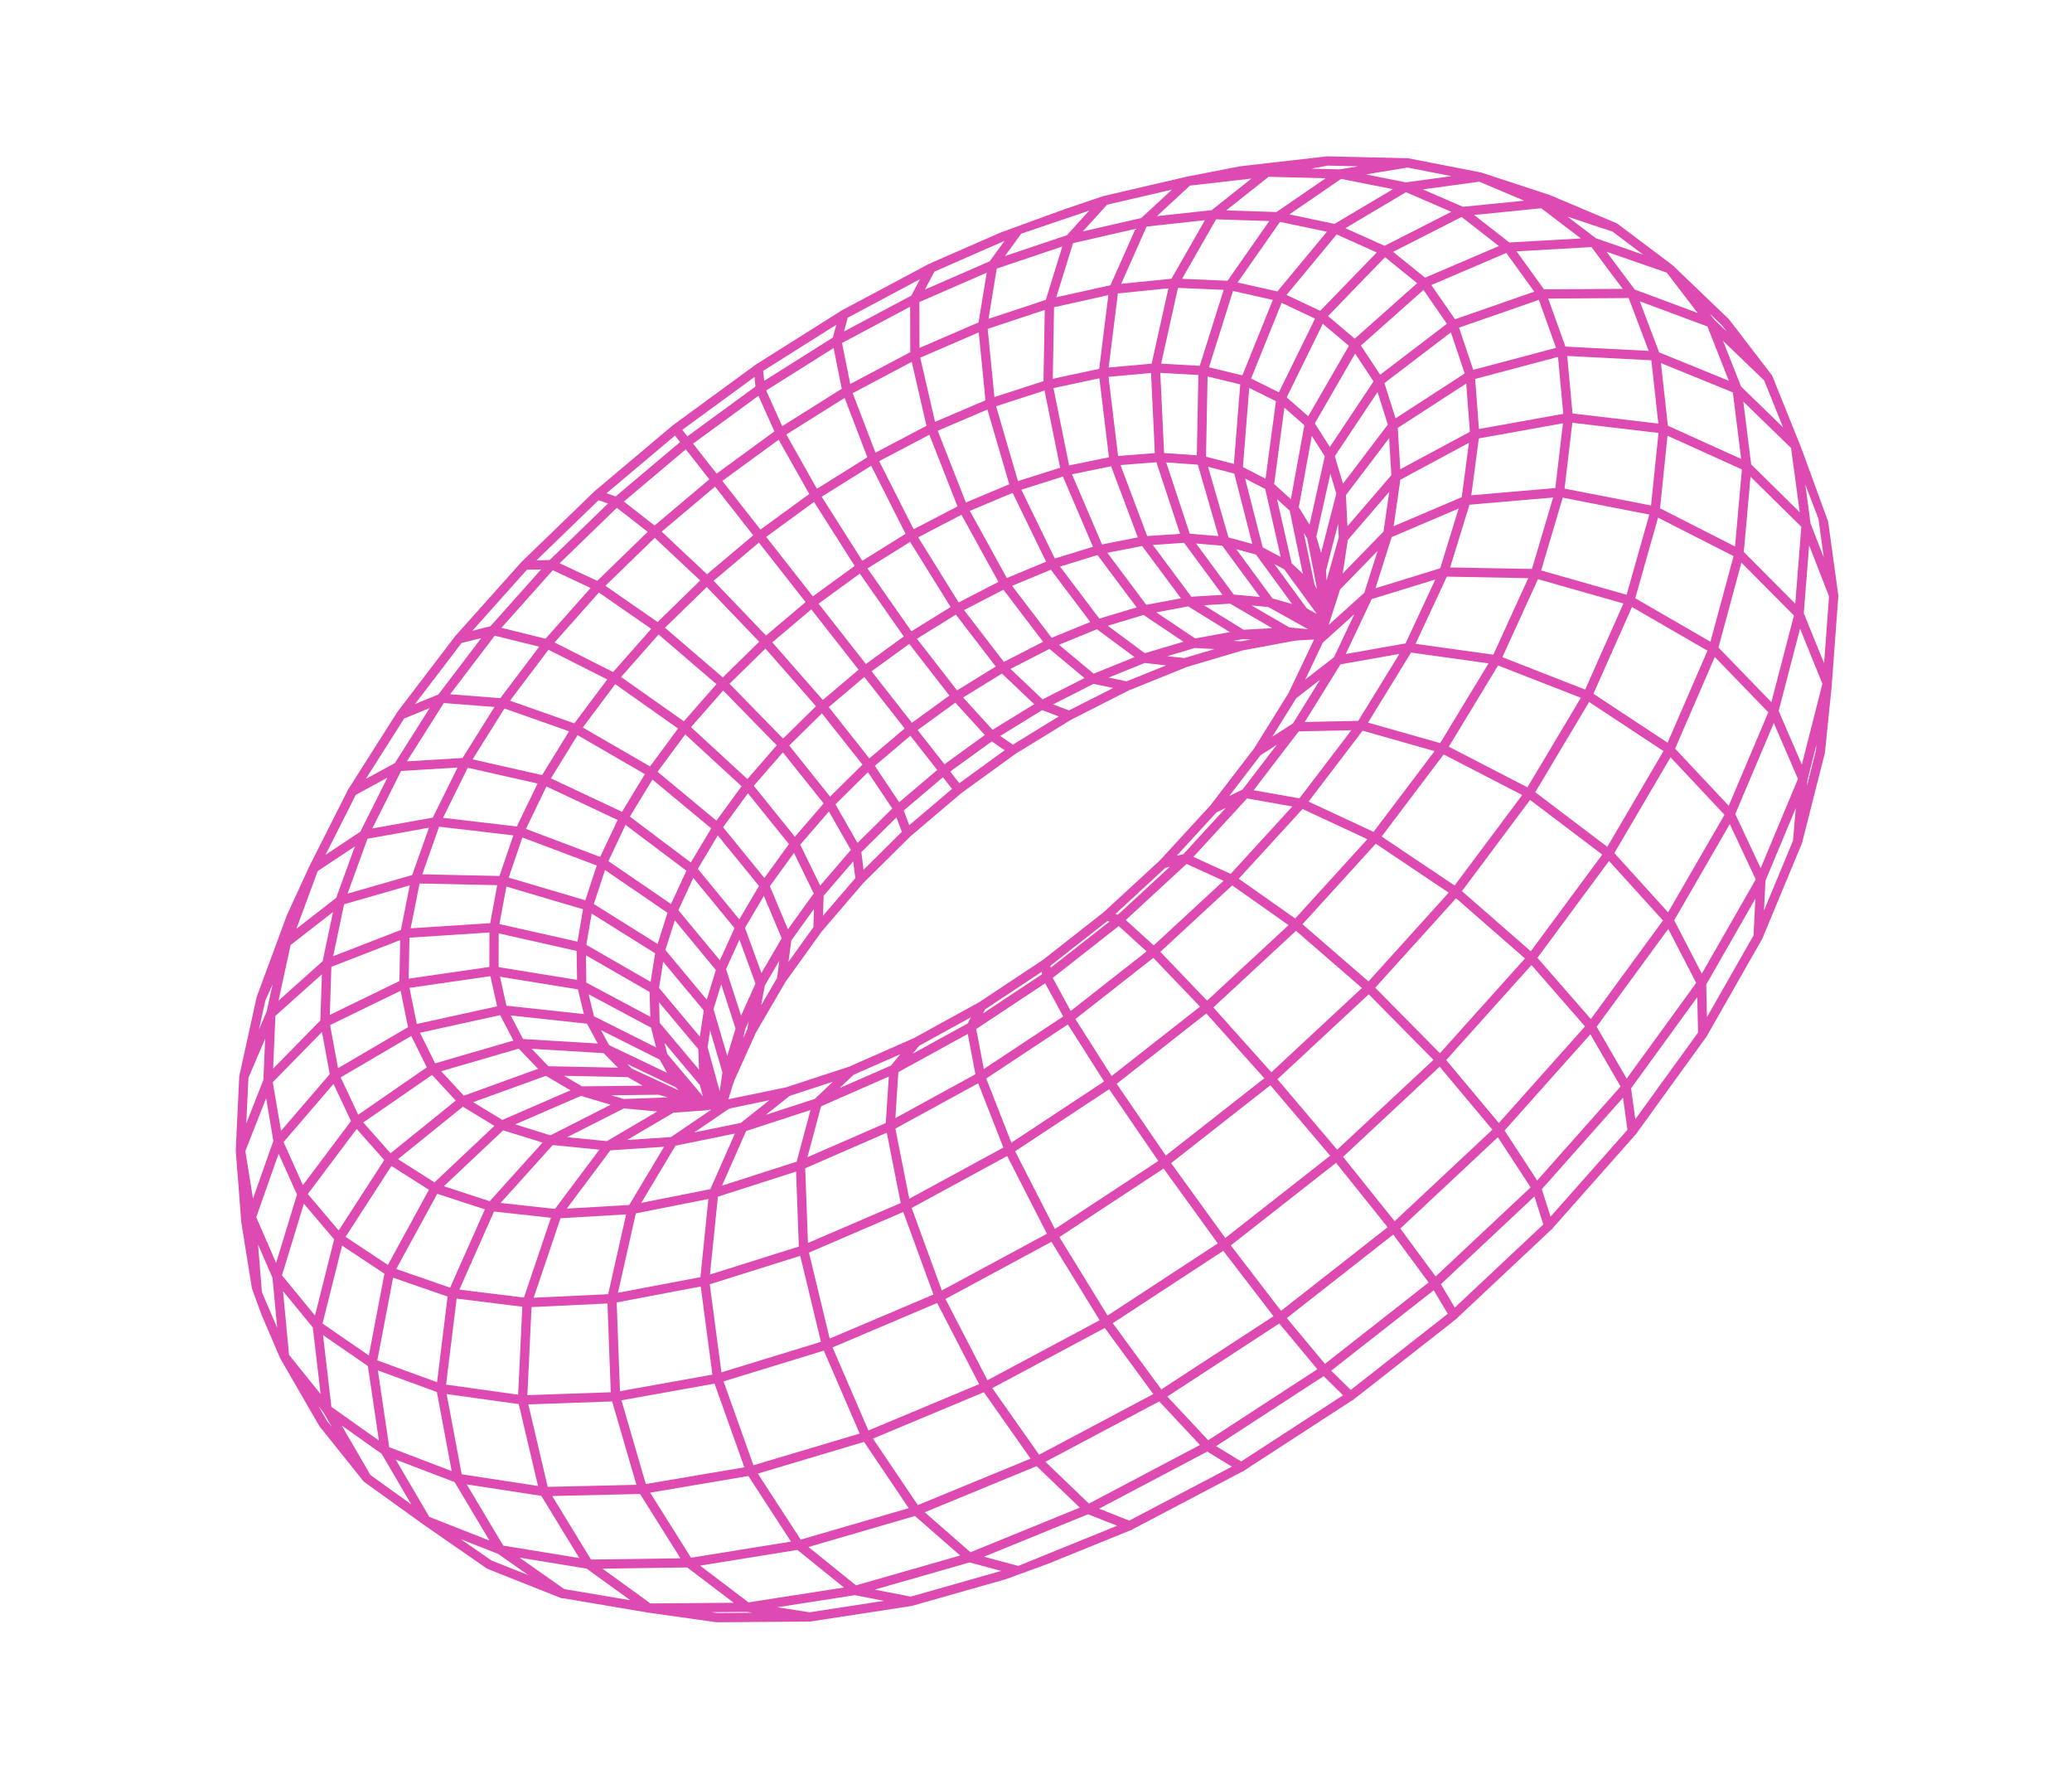 <svg width="672" height="580" viewBox="0 0 672 580" fill="none"
    xmlns="http://www.w3.org/2000/svg">
    <g clip-path="url(#clip0_2356_2)">
        <path class="stroke" d="M471.5 426.358L437.975 452.659M419.237 225.404L433.839 214.074L443.79 193.038L450.129 173.054L452.783 154.584L451.784 138.013L447.264 123.67L439.423 111.805L428.522 102.604L414.89 96.174L398.873 92.571L380.843 91.792L361.213 93.771L340.38 98.411L318.743 105.579L296.71 115.101L274.677 126.775L253.02 140.376L232.118 155.646L212.325 172.336L193.992 190.149L177.433 208.788L162.965 227.932L143.16 226.387L130.069 231.766L119.011 249.171L114.257 256.655L106.139 272.722L101.741 281.417L94.45 297.267L90.78 307.194L84.67 323.736L79.084 349.158L77.96 373.014L79.242 389.602L79.746 396.146L83.476 419.342L92.234 439.81L106.054 456.982L124.865 470.328L148.459 479.345L176.461 483.637L208.336 482.893L243.408 476.948L280.826 465.787L319.623 449.569L358.746 428.654L397.08 403.558L433.526 374.971L467.04 343.71L496.694 310.667L521.718 276.813L541.5 243.084L555.66 210.39M273.676 101.991L245.919 119.485L244.214 120.735L219.136 139.087L193.76 160.459L170.19 183.273M105.373 331.512L108.549 348.726L115.588 363.685L126.487 375.991L141.125 385.279L159.311 391.22L180.725 393.567L204.942 392.149L231.441 386.892L259.597 377.841L288.71 365.156L318.032 349.109L346.775 330.084L374.179 308.576L399.501 285.171L422.079 260.495L441.346 235.216M225.563 356.882L219.962 351.255L213.001 347.924L196.453 340.021L193.538 339.84L168.628 338.333L140.334 346.577L115.584 363.674L97.903 387.215M552.222 335.285L551.864 318.819L541.273 298.355L521.717 276.778L495.947 257.261L467.774 242.703L441.349 235.19M489.047 80.163L461.942 91.766L439.416 111.784L424.655 137.34L419.654 164.796L424.96 190.328M570.199 303.724L582.979 272.971L584.749 252.541L592.616 221.623L594.717 193.196L591.228 167.847L582.307 144.551L563.372 126.165L536.902 115.383L506.602 113.826L476.802 121.749L451.751 137.989L437.205 157.15L434.929 160.142L429.36 181.742L428.513 185.046M213.957 353.457L188.28 353.752L162.789 364.815L141.096 385.266L126.342 412.293L120.663 442.062M247.948 287.101L232.58 268.235L211.153 250.432L186.745 236.301L162.928 227.897M582.994 272.978L590.386 243.804L592.645 221.637L583.515 199.155L564.025 179.546L536.818 165.686L505.796 159.633L475.459 162.244L450.146 173.036L433.302 190.329M414.467 70.262L398.89 92.553L390.187 120.187L389.622 149.214L397.227 175.49L408.262 178.506L417.594 183.473L424.985 190.331L429.173 197.211L429.138 197.646M427.583 207.877L427.632 207.581L428.116 205.798L428.667 204.727L429.515 202.087L430.033 200.496L430.356 199.497L433.308 190.315L435.702 174.44L434.986 160.134L431.266 147.684L424.687 137.329L415.478 129.225L403.886 123.488L390.209 120.179L374.763 119.303L357.89 120.832L339.941 124.673L321.275 130.721L302.241 138.836L283.189 148.854L264.465 160.564L246.389 173.753L229.284 188.182L213.47 203.602L199.233 219.739L186.831 236.306L176.528 253.001L168.537 269.516L163.059 285.538L160.241 300.747L160.208 314.819L163.015 327.444L168.686 338.324L177.177 347.173L188.362 353.747L202.072 357.841L221.682 357.162L225.783 357.019L226.13 357.013M555.724 210.367L528.636 194.714L498.008 186.004L468.328 185.452L443.829 193.012L432.153 203.528L429.774 205.676L427.822 207.439M235.922 358.043L218.127 370.151L204.97 392.127L198.457 421.065L199.638 452.861L208.389 482.873L223.385 506.743L242.377 521.147L262.612 524.298M346.812 231.965L328.483 243.205L310.862 255.986L294.267 270.06L278.99 285.199M235.851 347.657L229.854 327.245L214.149 308.381L190.792 293.758L163.038 285.546L134.874 284.948L110.346 292L92.866 305.599L84.717 323.731M330.305 74.497L301.949 86.907L273.665 101.995L271.406 110.429L274.677 126.775L283.14 148.884L295.645 173.602L310.375 197.303L325.161 216.526L337.865 228.585L346.773 231.991L365.485 222.496L384.247 214.927M523.711 73.763L500.289 65.976L474.2 68.584L449.084 81.37L428.518 102.593L415.44 129.251L411.646 157.535L417.562 183.484L425.907 194.911L428.9 199.013M227.433 357.142L227.288 356.977L224.159 353.263L215.045 342.443L212.119 340.974L191.284 330.516L162.947 327.457L133.99 333.817L108.539 348.729L90.197 370.06L81.483 394.751L83.472 419.331M414.446 70.269L433.113 74.186L449.084 81.37L461.946 91.776L471.312 105.307L476.842 121.758L478.282 140.861L475.448 162.248L468.296 185.464L456.876 209.983L441.367 235.208L420.456 235.661L403.894 257.272L384.551 278.34L362.903 298.316L339.505 316.671L314.96 332.944L289.911 346.708L265.001 357.643L240.865 365.505L218.091 370.152L197.196 371.542L178.652 369.718L159.303 391.198L146.802 419.373L143.005 450.231L148.451 479.323L162.284 502.518L190.845 507.186L210.481 521.403L232.508 524.505L246.631 524.402L262.561 524.293L295.434 519.235L330.336 509.317L366.375 494.673L402.584 475.631L437.95 452.656L439.654 451.37L469.831 427.704L471.475 426.355L502.237 397.474L529.386 366.831L552.211 335.289L570.199 303.724L571.101 285.216L584.749 252.541L575.287 230.638L555.667 210.376L564.01 179.539L566.521 151.276L563.387 126.172L554.908 104.684L541.508 87.141L516.876 78.588L500.285 65.966L479.983 57.367L455.89 60.648L434.631 56.408L414.442 70.259L393.531 69.588L370.836 72.069L346.821 77.58L321.938 85.944L296.65 96.969L271.391 110.422L246.585 126.042L222.639 143.559L199.951 162.67L178.902 183.067L159.854 204.413L143.163 226.362L129.146 248.53L118.104 270.544L110.317 291.986L106.011 312.448L105.379 331.498L86.861 350.392L90.204 370.045L97.918 387.222L89.79 413.85L102.883 429.789L120.699 442.061L124.879 470.299L138.211 493.048L162.298 502.525L182.427 516.671L210.496 521.41L242.341 521.148L277.28 515.698L314.461 505.046L352.928 489.348L391.638 468.922L429.491 444.291L465.403 416.129L498.361 385.227L527.434 352.481L551.879 318.826L571.112 285.212L561.159 263.984L541.513 243.055L514.902 225.5L485.23 213.917L456.857 209.965L433.831 214.053L420.437 235.644L407.79 243.76L398.207 256.242L393.698 262.115L377.282 279.989L358.928 296.915L339.095 312.472L318.295 326.268L297.041 337.959L275.874 347.275L255.322 354.01L236.364 357.931L235.966 357.967L234.328 357.743L232.969 357.925L228.621 358.545L227.328 358.642L217.961 359.305L197.181 371.535L180.703 393.539L170.961 422.362L169.469 453.913L176.449 483.605L190.845 507.186L223.331 506.726L259.036 500.962L297.109 489.876L336.554 473.615L376.29 452.525L415.197 427.147L452.152 398.169L486.08 366.418L516.051 332.825L541.273 298.355L561.145 263.977L575.279 230.617L583.482 199.13L585.763 170.239L582.303 144.541L573.433 122.507L559.592 104.485L551.907 97.118L541.493 87.135L523.682 73.75L502.023 64.607L479.962 57.375L456.504 52.801L440.42 52.424L430.461 52.191L412.93 54.202L402.409 55.406L385.263 58.738L358.224 65.026L330.28 74.495L321.938 85.944L318.718 105.576L321.208 130.734L329.123 157.827L341.308 182.891L355.974 202.315L370.976 213.427L384.225 214.899L402.687 209.421L419.973 206.208L420.502 206.171L427.284 205.799L427.859 205.855M97.922 387.233L110.006 401.463L126.371 412.307L146.806 419.384L170.979 422.379L198.414 421.08L228.528 415.374L260.591 405.284L293.808 390.981L327.293 372.775L360.131 351.109L391.413 326.569L420.272 299.819L445.943 271.612L467.76 242.733L485.217 213.946L497.955 186.023L505.774 159.641L508.631 135.407L506.631 113.839L499.998 95.326L489.051 80.174M428.092 204.442L426.623 203.625L411.802 195.358L397.206 175.497L384.719 174.46L371.054 175.386L356.496 178.232L341.337 182.904L325.867 189.308L310.385 197.299L295.18 206.711L280.527 217.371L266.689 229.074L253.94 241.612L242.511 254.756L232.624 268.256L224.479 281.868L218.262 295.333L214.113 308.382L212.155 320.753L227.969 339.649L232.911 357.632M255.351 354.024L240.879 365.512L231.441 386.892L228.538 415.37L232.723 446.928L243.425 476.93L259.054 500.979L277.28 515.698L295.459 519.238M573.466 122.531L561.506 111.022L554.923 104.69L529.262 95.135L500.009 95.322L471.322 105.303L447.281 123.651L431.252 147.713L425.761 172.304L425.368 174.042L427.969 187.359L428.878 192.003M220.665 355.431L216.368 353.448L204.066 347.753L177.127 347.203L149.99 357.03L126.491 376.002L110.009 401.473L102.891 429.81L106.069 456.988L118.96 479.222M430.497 52.191L410.924 55.815L385.289 58.74L370.851 72.076L361.213 93.771L357.847 120.847L361.299 149.435L371.058 175.396L385.659 195.038L402.956 205.723L419.995 206.236L420.525 206.199M277.776 275.749L269.088 260.535L253.947 241.598L234.455 221.651L213.438 203.614L193.999 190.134L178.917 183.074L170.197 183.259L148.842 207.15L134.687 225.697L130.082 231.737M243.794 334.154L246.634 318.974L239.969 300.702L224.486 281.853L202.272 265.134L176.492 253.002L150.891 247.217L129.161 248.537L114.285 256.633M275.917 347.295L265.026 357.646L259.612 377.848L260.62 405.298L268.048 436.12L280.862 465.786L297.146 489.91L314.48 505.064L330.376 509.327M162.968 227.907L150.88 247.221L141.428 266.348L134.849 284.946L131.33 302.633L131.015 319.042L134.011 333.809L140.349 346.584L149.997 357.015L162.839 364.821L178.671 369.735L202.03 357.857L218.001 359.314M358.249 65.029L346.835 77.587L340.38 98.411L339.909 124.685L345.556 152.641L356.503 178.218L371.126 197.754L387.283 208.59L402.706 209.438M297.063 337.987L289.915 346.719L288.713 365.167L293.827 390.998L304.647 420.595L319.641 449.587L336.574 473.668L352.929 489.383L366.391 494.716M277.763 275.779L265.649 289.86L255.198 304.363L253.476 317.577M318.304 326.325L314.961 332.98L318.033 349.145L327.308 372.818L341.571 400.7L358.768 428.682L376.328 452.595L391.658 468.975L402.625 475.676M339.14 312.528L339.531 316.71L346.812 330.119L360.168 351.144L377.793 376.893L397.113 403.582L415.242 427.203L429.521 444.34L437.998 452.687M301.96 86.903L296.675 96.971L296.721 115.098L302.203 138.862L312.412 164.865L325.864 189.298L340.577 208.62L354.414 220.145L365.477 222.475M265.278 301.121L265.648 289.825L257.75 273.633L242.503 254.735L221.986 235.851L199.176 219.748L177.425 208.766L159.854 204.413L148.827 207.143M529.396 366.827L527.43 352.47L516.066 332.832L496.707 310.638L472.116 289.157L445.95 271.597L422.075 260.485L403.869 257.269L393.695 262.14M219.951 351.259L215.045 342.443L212.442 332.195L188.618 319.47L160.133 314.846L130.997 319.061L105.366 331.527M245.919 119.485L246.599 126.049L253.016 140.365L264.412 160.584L279.182 183.835L295.177 206.7L310.039 225.835L321.642 238.549L328.455 243.227M294.239 270.083L291.323 262.353L281.748 248.053L266.71 229.066L248.316 208.091L229.256 188.205L212.346 172.329L199.98 162.683L193.771 160.455M502.266 397.488L498.364 385.238L486.102 366.447L467.058 343.691L443.974 320.32L420.293 299.812L399.512 285.167L384.551 278.34L377.29 280.01M247.981 287.125L239.955 300.731L233.849 314.204L229.815 327.271L227.955 339.678L228.355 351.165L230.016 357.407M120.703 442.072L143.02 450.237L169.487 453.93L199.606 452.872L232.712 446.932L268.03 436.102L304.646 420.559L341.573 400.639L377.774 376.84L412.229 349.813L443.966 320.298L472.116 289.157L495.947 257.261L514.902 225.5L528.585 194.708L536.8 165.669L539.532 139.041L536.923 115.375L529.244 95.118L516.872 78.577L489.043 80.153L474.192 68.562L455.886 60.637L433.105 74.165L414.878 96.142L403.835 123.483L401.538 152.296L408.229 178.482L422.843 198.457L428.513 201.558M456.53 52.804L434.635 56.419L410.924 55.815L393.546 69.595L380.854 91.788L374.735 119.325L376.105 148.262L384.741 174.452L399.323 194.208L411.812 195.354L422.876 198.481L428.545 201.546M230.005 357.375L228.368 351.136L212.463 332.188L212.155 320.753L188.471 307.118L160.184 300.756L131.315 302.626L106.001 312.452L87.79 328.746L79.091 349.144M219.132 139.076L222.649 143.555L232.125 155.632L246.346 173.769L263.313 195.397L280.534 217.356L295.477 236.414L306.036 249.871L310.84 255.994M471.515 426.365L465.421 416.146L452.185 398.193L433.558 374.96L412.247 349.83L391.438 326.571L374.204 308.579L362.918 298.322L358.95 296.943M427.306 205.827L424.201 205.523L417.722 204.903L402.967 205.719L387.297 208.597L371.02 213.447L354.443 220.158L337.886 228.577L321.653 238.546L306.036 249.871L291.323 262.353L277.776 275.749L278.969 285.207L265.304 301.123L253.5 317.544L243.802 334.176L236.572 350.196L236.418 350.7L234.445 357.205L234.365 357.778M594.746 193.21L585.796 170.263L566.535 151.283L539.55 139.058L508.646 135.414L478.275 140.876L452.783 154.584L435.678 174.473L430.648 192.288L430.345 193.377L429.23 197.335M407.801 243.792L412.747 235.84L419.241 225.414L427.573 207.916L427.794 207.462L428.106 205.837L428.1 204.463L428.539 201.597L428.532 201.576L428.933 199.037L429.139 197.682L429.113 197.148L428.886 192.025L428.576 185.084L425.376 174.063L419.691 164.831L411.689 157.555L401.589 152.337L389.644 149.242L376.127 148.29L361.342 149.456L345.593 152.676L329.185 157.864L312.449 164.899L295.689 173.622L279.219 183.87L263.34 195.436L248.327 208.123L234.47 221.694L222.016 235.9L211.223 250.491L202.292 265.188L195.426 279.723L190.786 293.808L188.501 307.168L188.67 319.511L191.339 330.568L196.498 340.077L204.096 347.802L214.031 353.527L220.699 355.492L223.336 356.269L225.623 356.945L226.136 357.095L227.496 357.215L230.043 357.446L230.064 357.438L233.04 358.02L234.342 358.245L236.037 358.062L236.435 358.025M236.456 350.77L236.61 350.267L240.166 333.606L233.904 314.256L218.31 295.4L195.448 279.751L168.543 269.599L141.48 266.425L118.156 270.621L101.797 281.469L92.879 305.667L87.842 328.824L86.914 350.47L78.019 373.077L81.546 394.825L89.842 413.927L92.293 439.873L104.817 461.564L119.008 479.289L138.257 493.14L158.728 507.33L182.483 516.759M417.711 204.907L399.312 194.212L385.655 195.027L371.115 197.758L355.989 202.322L340.577 208.62L325.157 216.516L310.029 225.839L295.456 236.421L281.716 248.065L269.07 260.553L257.747 273.658L247.974 287.14L255.194 304.352L246.624 319.014L240.11 333.553L235.816 347.694L234.882 354.135L234.428 357.223" stroke="#dd4bb2" stroke-width="3" stroke-linecap="round" stroke-linejoin="round"></path>
    </g>
    <defs>
        <clipPath id="clip0_2356_2">
            <rect width="565.46" height="410.782" fill="white" transform="translate(0 193.778) rotate(-20.041)"></rect>
        </clipPath>
    </defs>
</svg>